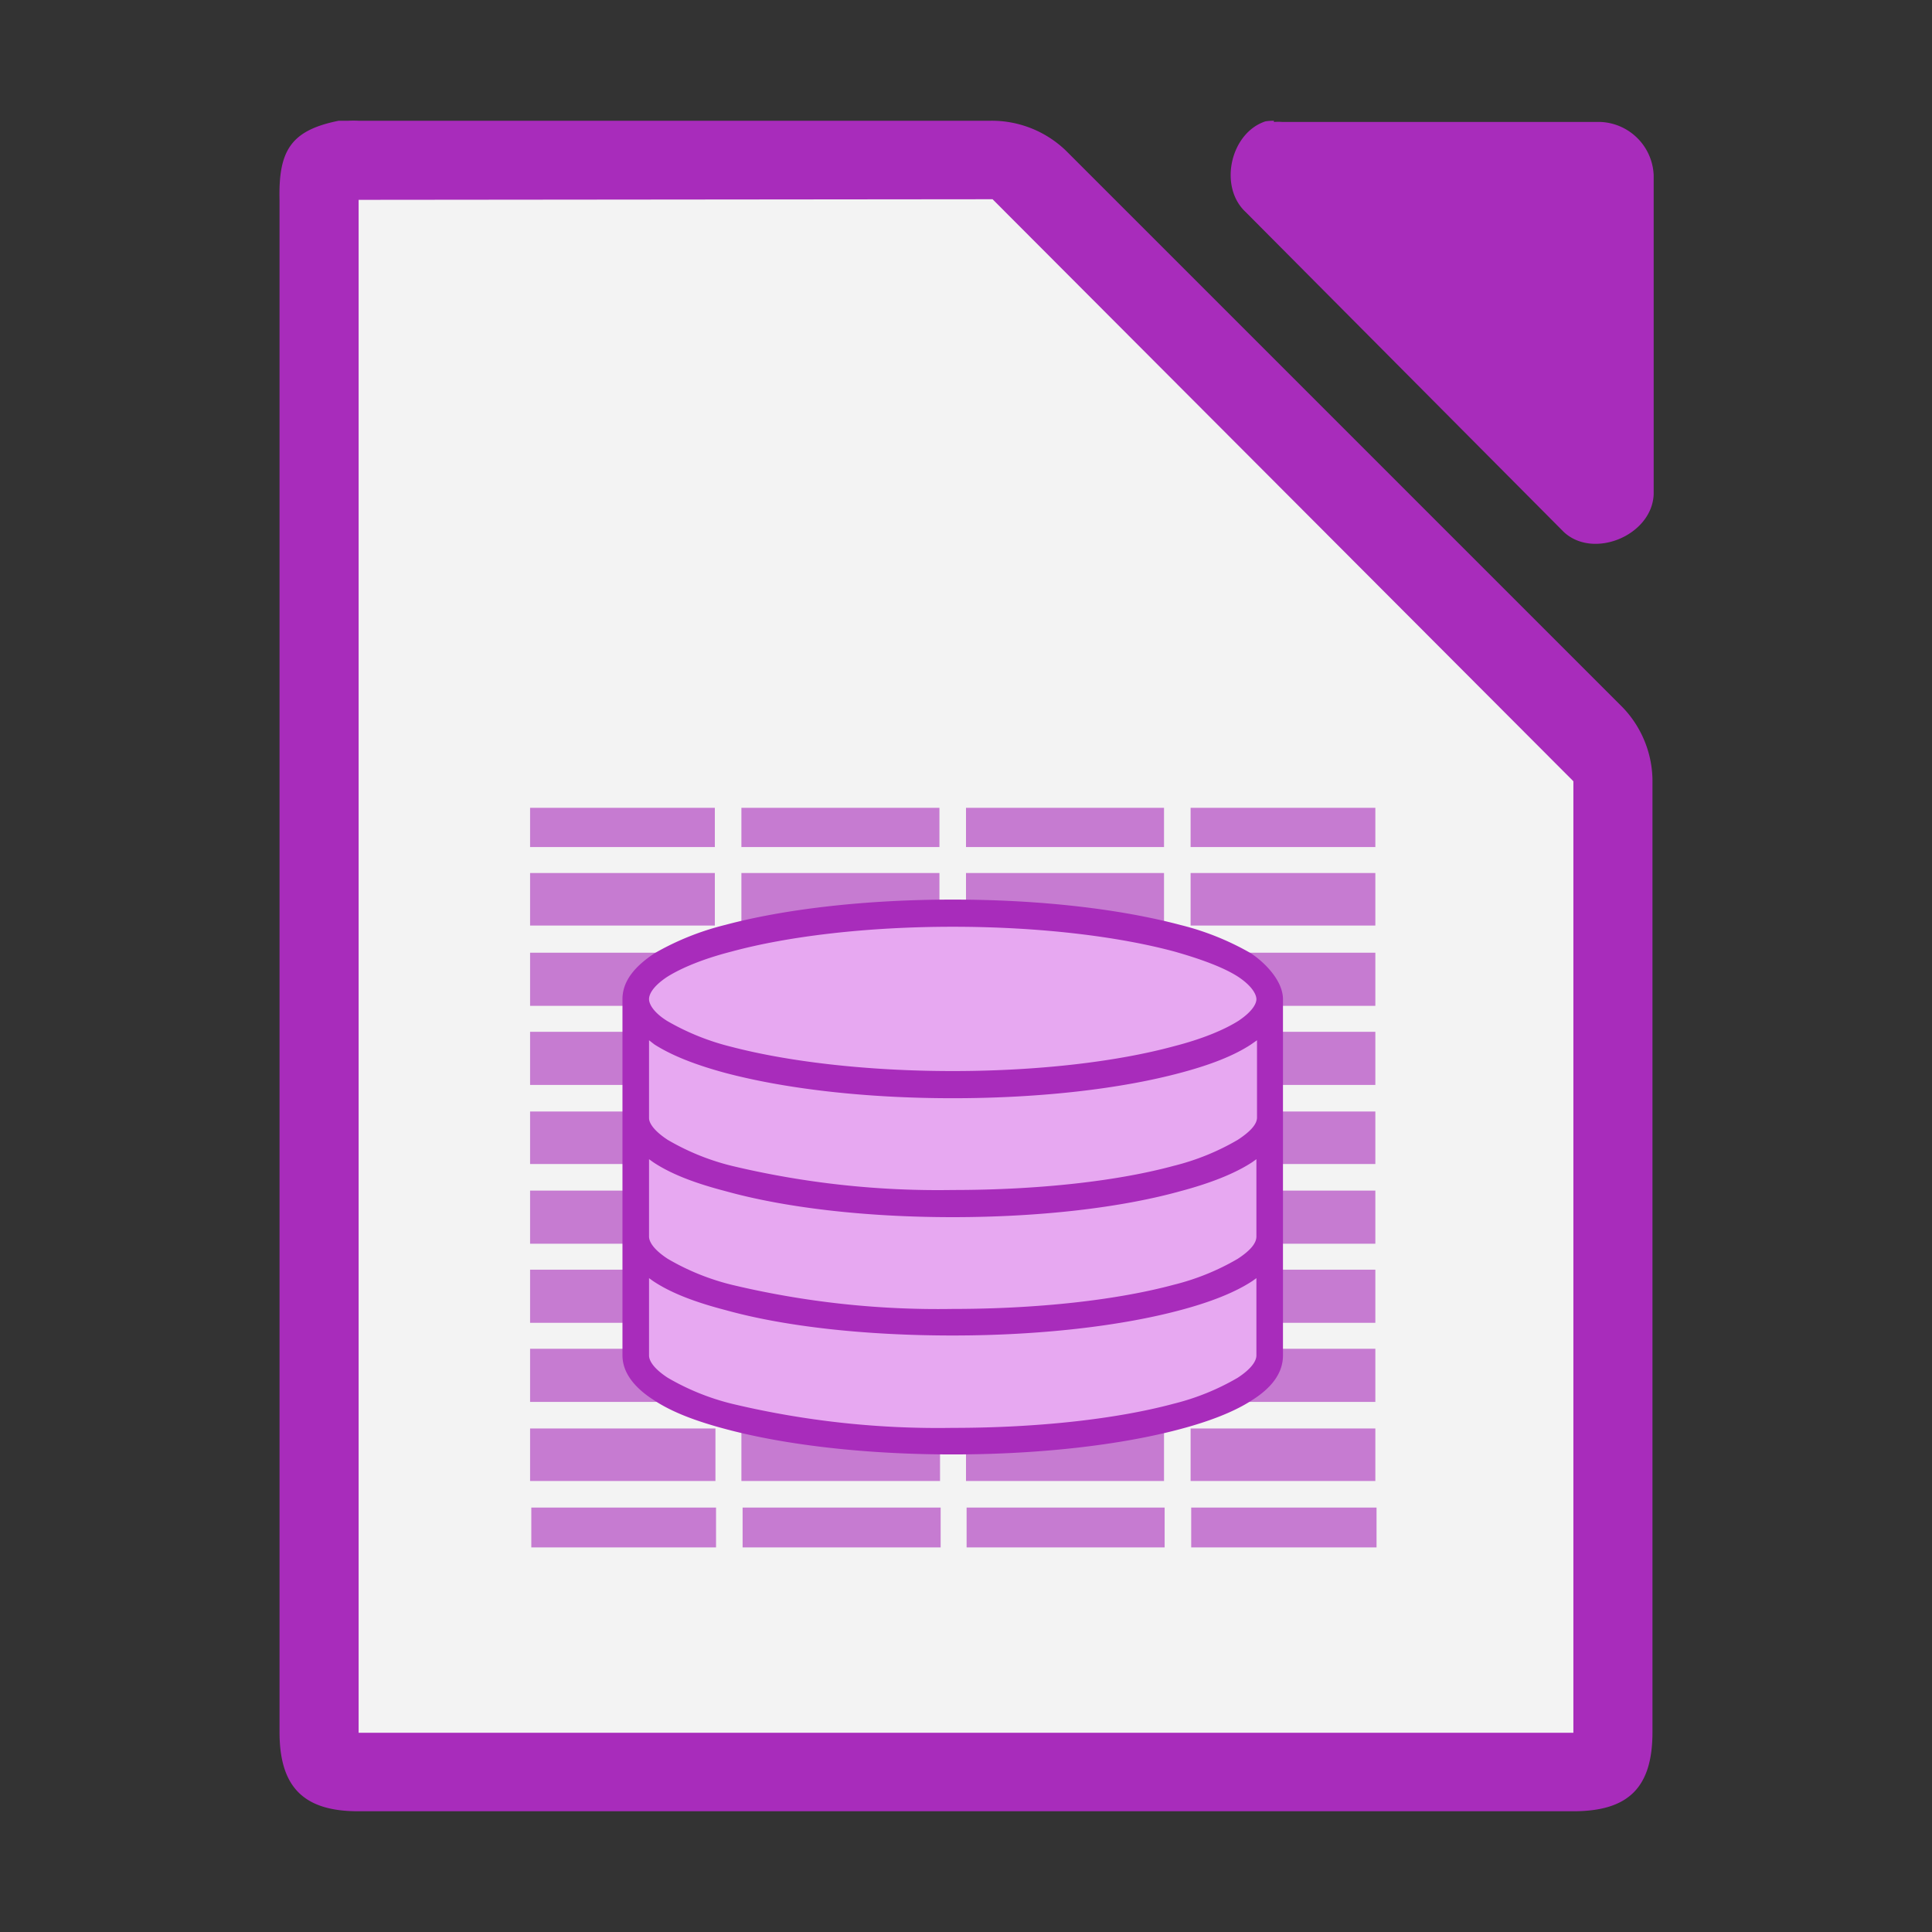 <svg xmlns="http://www.w3.org/2000/svg" xmlns:xlink="http://www.w3.org/1999/xlink" viewBox="0 0 32 32"><rect x="0" y="0" width="32" height="32" fill="#333333" stroke="none"/><title>file_type_libreoffice_base</title><path fill="#A82CBB" d="M5.77 2h-.16c-.8.16-1 .5-.98 1.32v25.37c0 .91.4 1.31 1.3 1.31h20.13c.92 0 1.31-.4 1.31-1.31V12.98a1.77 1.77 0 0 0-.49-1.26L17.66 2.5A1.77 1.77 0 0 0 16.4 2H5.94a1.7 1.7 0 0 0-.17 0zM21.1 2a.9.9 0 0 0-.14.01c-.58.19-.78 1.08-.33 1.5l5.27 5.3c.49.46 1.46.06 1.49-.62V2.9a.92.92 0 0 0-.88-.88h-5.27a.9.9 0 0 0-.14 0z"/><path fill="#f3f3f3" d="M5.94 3.31V28.7h20.12V12.94L16.44 3.3z"/><path fill="#a82cbb" d="M8.78 13.38v.65h3.06v-.65zm3.5 0v.65h3.28v-.65zm3.72 0v.65h3.28v-.65zm3.72 0v.65h3.06v-.65zM8.78 14.46v.87h3.06v-.87zm3.5 0v.87h3.28v-.87zm3.72 0v.87h3.28v-.87zm3.72 0v.87h3.06v-.87zM8.78 15.78v.88h3.06v-.88zm3.5 0v.88h3.28v-.88zm3.72 0v.88h3.28v-.88zm3.72 0v.88h3.06v-.88zM8.78 17.09v.88h3.07v-.88zm3.5 0v.88h3.28v-.88zm3.72 0v.88h3.28v-.88zm3.72 0v.88h3.06v-.88zM8.78 18.41v.87h3.06v-.87zm3.5 0v.87h3.28v-.87zm3.72 0v.87h3.28v-.87zm3.72 0v.87h3.06v-.87zM8.78 19.72v.88h3.07v-.88zm3.5 0v.88h3.28v-.88zm3.72 0v.88h3.28v-.88zm3.72 0v.88h3.06v-.88zM8.78 21.03v.88h3.07v-.88zm3.5 0v.88h3.28v-.88zm3.72 0v.88h3.28v-.88zm3.72 0v.88h3.06v-.88zM8.78 22.34v.88h3.07v-.88zm3.5 0v.88h3.28v-.88zm3.72 0v.88h3.28v-.88zm3.72 0v.88h3.06v-.88zM8.78 23.66v.87h3.07v-.87zm3.5 0v.87h3.29v-.87zm3.72 0v.87h3.28v-.87zm3.72 0v.87h3.06v-.87zM8.8 24.97v.66h3.06v-.66zm3.5 0v.66h3.28v-.66zm3.71 0v.66h3.28v-.66zm3.72 0v.66h3.07v-.66z" opacity=".6"/><path fill="#E7A8F1" d="M10.53 20.6v1.85c0 .79 2.35 1.42 5.25 1.42s5.25-.63 5.25-1.42V20.6z"/><path fill="#E7A8F1" d="M10.53 18.63v1.86c0 .78 2.35 1.42 5.25 1.42s5.25-.64 5.25-1.43v-1.86z"/><path fill="#E7A8F1" d="M21.03 16.77v1.75c0 .78-2.35 1.42-5.25 1.42s-5.25-.64-5.25-1.43v-1.75z"/><ellipse cx="15.78" cy="16.55" fill="#E7A8F1" rx="5.14" ry="1.31"/><path fill="#A82CBB" d="M15.78 14.9c-1.46 0-2.8.16-3.77.42a4.5 4.5 0 0 0-1.17.47c-.3.2-.53.44-.53.76v5.9c0 .3.22.55.52.74.3.2.7.35 1.19.48.97.26 2.3.42 3.76.42s2.8-.16 3.77-.42c.49-.13.9-.29 1.19-.48.3-.19.51-.43.51-.74v-5.9c0-.3-.29-.6-.53-.76a4.5 4.5 0 0 0-1.17-.47c-.98-.26-2.3-.42-3.77-.42zm0 .45c1.44 0 2.74.16 3.67.41.46.13.83.27 1.06.42.24.16.3.3.3.37s-.06.2-.3.36c-.24.15-.6.3-1.07.42-.92.25-2.22.41-3.66.41s-2.74-.16-3.66-.4a4.04 4.04 0 0 1-1.07-.43c-.24-.15-.3-.29-.3-.36 0-.08.06-.21.3-.37.24-.15.6-.3 1.07-.42.92-.25 2.23-.41 3.66-.41zm-5.03 1.88.09.07c.3.19.69.34 1.17.47.98.26 2.3.42 3.77.42s2.8-.16 3.77-.42c.49-.13.88-.28 1.17-.47l.1-.07v1.28c0 .1-.09.22-.32.37a4 4 0 0 1-1.06.43c-.92.25-2.22.4-3.66.4a14.7 14.7 0 0 1-3.66-.4 3.97 3.97 0 0 1-1.06-.43c-.23-.15-.31-.28-.31-.36v-.11zm0 1.97.07.05c.3.2.7.35 1.2.48.97.27 2.3.43 3.76.43s2.8-.16 3.77-.43c.49-.13.9-.29 1.19-.48l.07-.05v1.28c0 .1-.08.22-.31.37a4 4 0 0 1-1.06.43c-.93.25-2.23.4-3.66.4a14.7 14.7 0 0 1-3.66-.4 3.96 3.96 0 0 1-1.06-.43c-.23-.15-.31-.28-.31-.37v-.1zm0 1.97.07.05c.3.2.7.35 1.2.48.97.27 2.3.42 3.76.42s2.8-.16 3.77-.42c.49-.13.9-.29 1.19-.48l.07-.05v1.28c0 .09-.08.22-.31.37a4 4 0 0 1-1.06.43c-.93.25-2.23.4-3.66.4a14.7 14.7 0 0 1-3.66-.4 4 4 0 0 1-1.06-.43c-.23-.15-.31-.28-.31-.37v-.1z"/></svg>